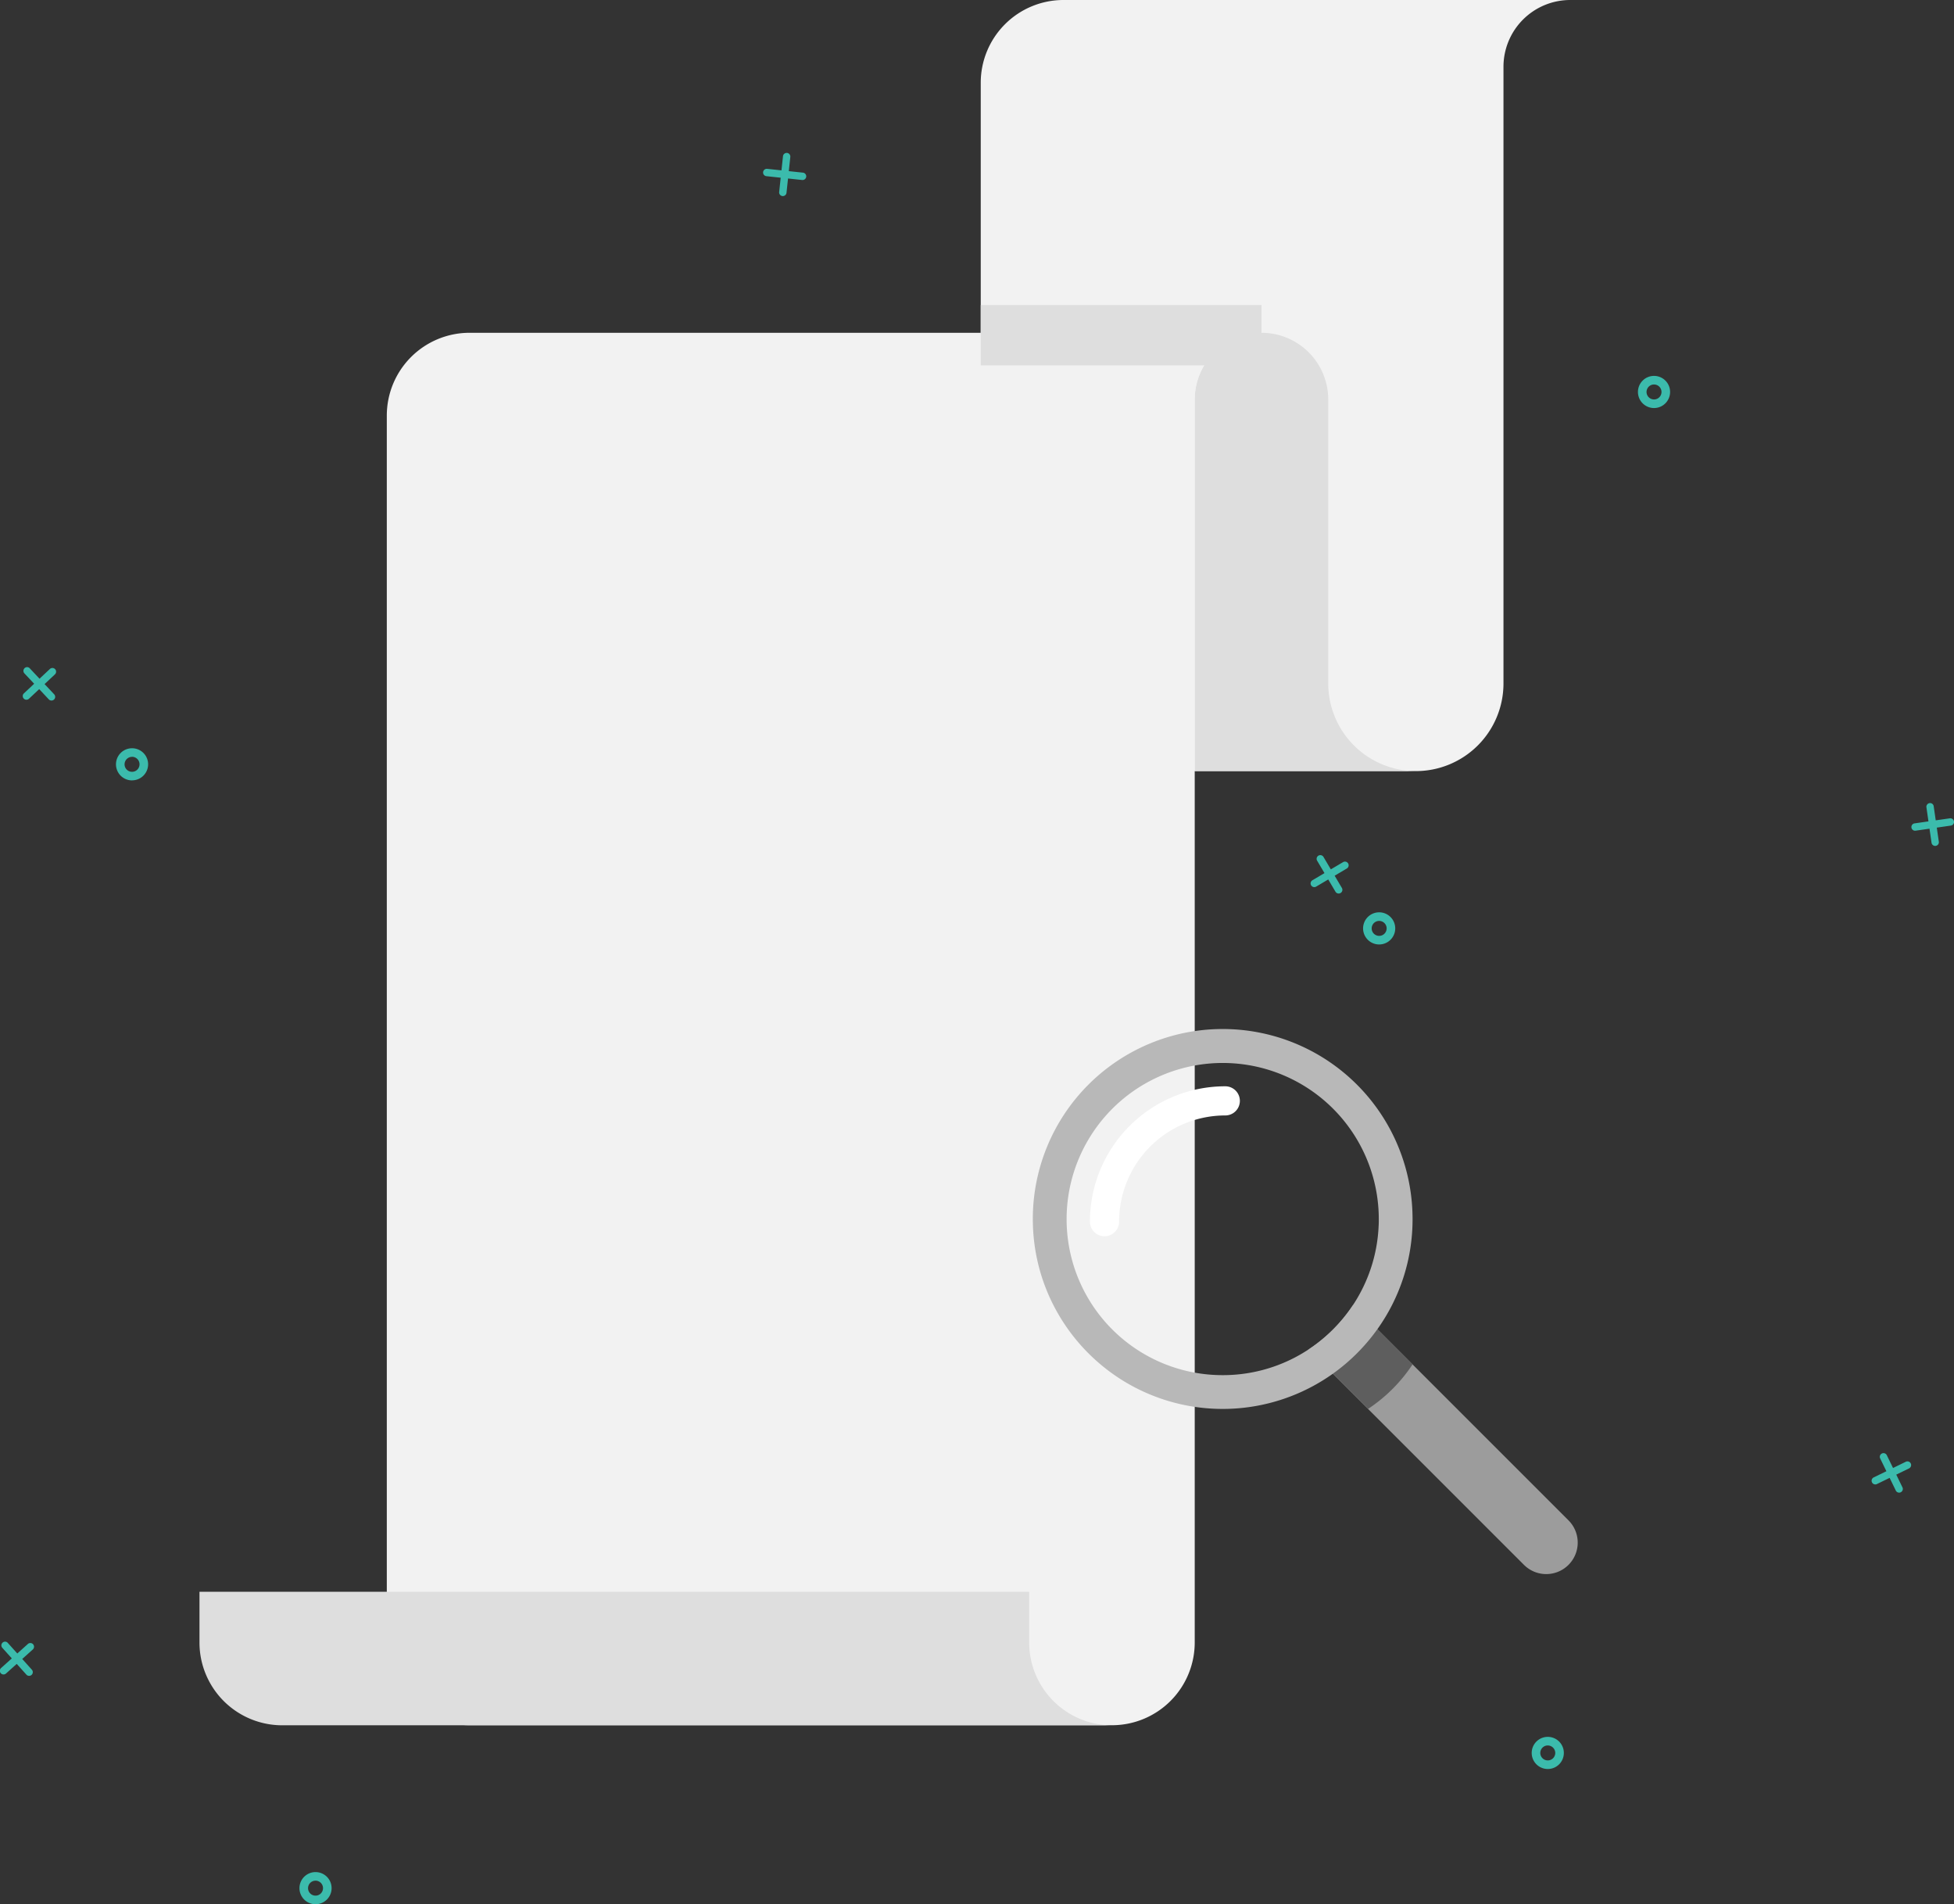 <svg xmlns="http://www.w3.org/2000/svg" width="161.928" height="157.8" viewBox="0 0 161.928 157.8">
  <rect x="0" y="0" width="161.928" height="157.8" fill="#333333" stroke="none"/>
  <g id="_404-error-in-document" data-name="404-error-in-document" transform="translate(-1329.452 -609)">
    <path id="Path_348" data-name="Path 348" d="M1466.521,863.812a1.332,1.332,0,1,1,1.332-1.332A1.333,1.333,0,0,1,1466.521,863.812Zm0-1.952a.62.62,0,1,0,.62.62A.621.621,0,0,0,1466.521,861.86Zm-25.35,39.688a.305.305,0,0,0-.418-.107l-1.015.6-.6-1.014a.306.306,0,1,0-.526.311l.6,1.014-1.014.6a.306.306,0,0,0,.311.526l1.014-.6.6,1.015a.306.306,0,0,0,.323.144.291.291,0,0,0,.1-.037.306.306,0,0,0,.108-.419l-.6-1.014,1.014-.6A.307.307,0,0,0,1441.171,901.548Zm2.572,6.717a1.332,1.332,0,1,1,1.332-1.332A1.333,1.333,0,0,1,1443.743,908.265Zm0-1.952a.62.62,0,1,0,.62.62A.621.621,0,0,0,1443.743,906.313Zm41.66,44.136a.306.306,0,0,0-.141.409l.516,1.059-1.06.516a.306.306,0,0,0,.268.55l1.059-.516.516,1.059a.306.306,0,0,0,.55-.268l-.516-1.059,1.06-.516a.306.306,0,0,0,.17-.31.31.31,0,0,0-.029-.1.306.306,0,0,0-.409-.141l-1.059.516-.516-1.059A.306.306,0,0,0,1485.4,950.45Zm-27.687,26.145a1.332,1.332,0,1,1,1.332-1.332A1.333,1.333,0,0,1,1457.716,976.595Zm0-1.952a.62.62,0,1,0,.62.62A.621.621,0,0,0,1457.716,974.643Zm-128.048-8.523a.305.305,0,0,0-.024.432l.787.877-.877.787a.306.306,0,1,0,.408.455l.877-.787.787.877a.306.306,0,1,0,.455-.408l-.787-.877.877-.787a.306.306,0,0,0,.078-.345.3.3,0,0,0-.055-.087.305.305,0,0,0-.432-.023l-.877.787-.787-.877A.3.3,0,0,0,1329.668,966.12ZM1355.6,987.8a1.332,1.332,0,1,1,1.332-1.331A1.333,1.333,0,0,1,1355.6,987.8Zm0-1.952a.62.62,0,1,0,.62.62A.621.621,0,0,0,1355.6,985.846Zm-24.11-100.479a.306.306,0,0,0-.014.432l.806.859-.859.806a.306.306,0,0,0,.418.446l.859-.806.806.859a.306.306,0,0,0,.446-.418l-.806-.859.859-.806a.306.306,0,0,0,.07-.346.3.3,0,0,0-.057-.086.306.306,0,0,0-.432-.014l-.859.806-.806-.859A.3.3,0,0,0,1331.488,885.367Zm8.905,9.3a1.332,1.332,0,1,1,1.332-1.332A1.333,1.333,0,0,1,1340.393,894.665Zm0-1.952a.62.62,0,1,0,.62.62A.621.621,0,0,0,1340.393,892.713Zm148.957,3.836a.305.305,0,0,0-.2.119.3.3,0,0,0-.057.227l.168,1.166-1.166.168a.306.306,0,0,0,.087.605l1.166-.168.168,1.166a.306.306,0,0,0,.547.139.3.3,0,0,0,.057-.227l-.168-1.166,1.167-.168a.307.307,0,0,0,.257-.243.319.319,0,0,0,0-.1.306.306,0,0,0-.346-.259l-1.166.168-.168-1.166A.305.305,0,0,0,1489.35,896.55Zm-94.678-53.881a.305.305,0,0,0-.336.272l-.125,1.172-1.172-.125a.306.306,0,1,0-.065.608l1.172.125-.125,1.172a.306.306,0,1,0,.608.065l.125-1.172,1.172.125a.306.306,0,0,0,.308-.173.286.286,0,0,0,.028-.1.306.306,0,0,0-.272-.336l-1.172-.125.125-1.172A.307.307,0,0,0,1394.672,842.669Z" transform="translate(0 -220.998)" fill="#3bbbac"/>
    <g id="Group_145" data-name="Group 145" transform="translate(1345.983 609)">
      <path id="Path_349" data-name="Path 349" d="M2877.331,609a5.532,5.532,0,0,0-5.532,5.532v51.107a7.261,7.261,0,0,1-7.261,7.261H2828.48V615.859a6.859,6.859,0,0,1,6.86-6.859Z" transform="translate(-2763.737 -609)" fill="#f2f2f2"/>
      <path id="Path_350" data-name="Path 350" d="M3173.885,1153.962H3155.56v-30.789a5.532,5.532,0,1,1,11.064,0V1146.7A7.261,7.261,0,0,0,3173.885,1153.962Z" transform="translate(-3073.083 -1090.063)" fill="#dedede"/>
      <path id="Path_351" data-name="Path 351" d="M1993.174,1117.64a5.532,5.532,0,0,0-5.532,5.532v103a6.86,6.86,0,0,1-6.859,6.859h-53.234a6.859,6.859,0,0,1-6.859-6.859V1124.5a6.859,6.859,0,0,1,6.859-6.859Z" transform="translate(-1905.166 -1090.063)" fill="#f2f2f2"/>
      <path id="Path_352" data-name="Path 352" d="M1709.977,3052.985h-68.758a6.859,6.859,0,0,1-6.859-6.859v-4.206h68.758v4.206A6.859,6.859,0,0,0,1709.977,3052.985Z" transform="translate(-1634.36 -2910.012)" fill="#dedede"/>
      <line id="Line_13" data-name="Line 13" x2="23.265" transform="translate(64.743 27.778)" fill="none" stroke="#dedede" stroke-miterlimit="10" stroke-width="5"/>
    </g>
    <g id="Group_146" data-name="Group 146" transform="translate(1415.042 694.288)">
      <path id="Path_354" data-name="Path 354" d="M3351.071,2625.041h0a2.609,2.609,0,0,1-3.689,0l-15.839-15.839-2.012-2.013a13,13,0,0,0,3.689-3.689l17.852,17.852A2.609,2.609,0,0,1,3351.071,2625.041Z" transform="translate(-3306.68 -2580.65)" fill="#9c9c9c"/>
      <path id="Path_355" data-name="Path 355" d="M3348.019,2618.3l4.127,4.127a13.01,13.01,0,0,1-3.689,3.689h0l-2.115-2.115-2.013-2.013A13.008,13.008,0,0,0,3348.019,2618.3Z" transform="translate(-3320.678 -2594.648)" fill="#5e5e5e"/>
      <path id="Path_356" data-name="Path 356" d="M2939.544,2197.116a15.734,15.734,0,0,0-31.454.678,15.981,15.981,0,0,0,.1,1.78,15.62,15.62,0,0,0,1.506,5.151h0a15.791,15.791,0,0,0,4.8,5.74q.494.364,1.017.691a15.744,15.744,0,0,0,17.44-.544h0a15.8,15.8,0,0,0,3.689-3.688h0a15.656,15.656,0,0,0,2.917-9.128C2939.558,2197.568,2939.553,2197.341,2939.544,2197.116Zm-15.719,13.613a12.921,12.921,0,0,1-12.935-12.935,12.941,12.941,0,0,1,14.622-12.825,12.937,12.937,0,0,1,11.248,12.826c0,.2,0,.393-.014.587a12.861,12.861,0,0,1-2.117,6.528,13.024,13.024,0,0,1-3.689,3.689q-.539.355-1.115.658a12.884,12.884,0,0,1-6,1.472Z" transform="translate(-2908.09 -2182.06)" fill="#b8b8b8"/>
      <path id="Path_357" data-name="Path 357" d="M2996.568,2281.756a1.208,1.208,0,0,1-1.208-1.208,11.218,11.218,0,0,1,11.218-11.218,1.208,1.208,0,0,1,0,2.416,8.8,8.8,0,0,0-8.8,8.8A1.208,1.208,0,0,1,2996.568,2281.756Z" transform="translate(-2990.628 -2264.598)" fill="#fff"/>
    </g>
  </g>
</svg>
